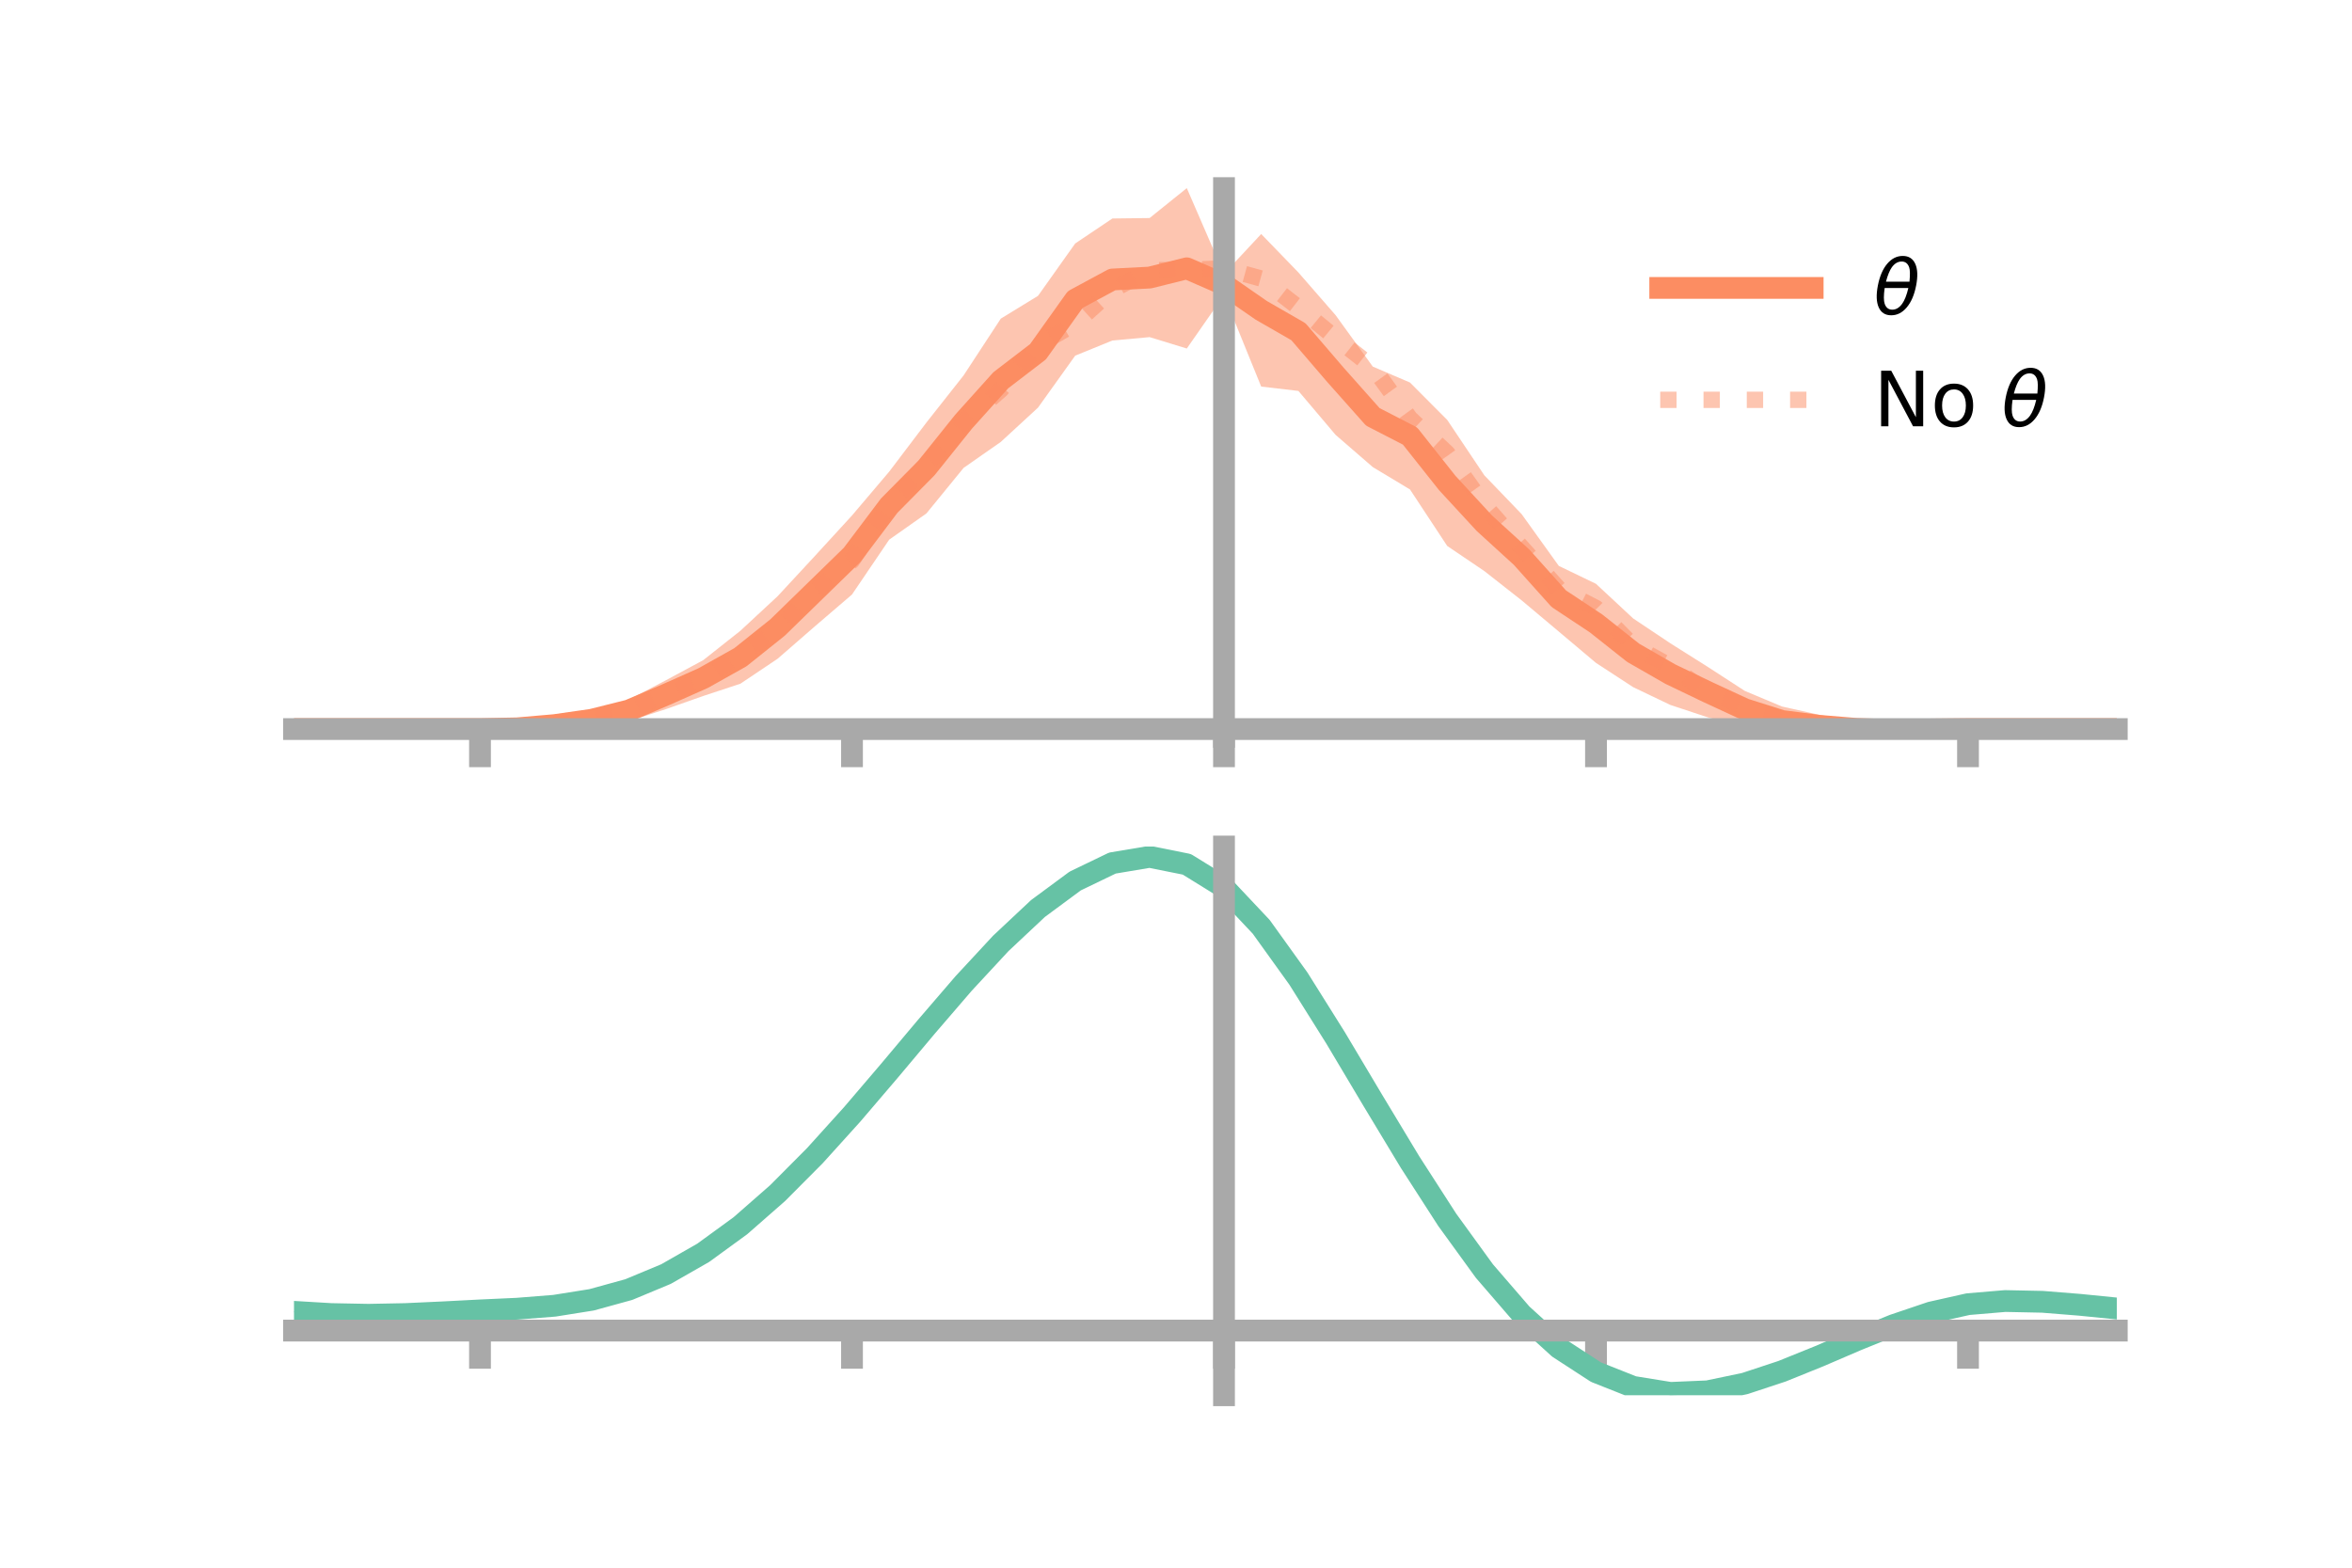 <?xml version="1.0" encoding="utf-8" standalone="no"?>
<!DOCTYPE svg PUBLIC "-//W3C//DTD SVG 1.1//EN"
  "http://www.w3.org/Graphics/SVG/1.1/DTD/svg11.dtd">
<!-- Created with matplotlib (https://matplotlib.org/) -->
<svg height="144pt" version="1.1" viewBox="0 0 216 144" width="216pt" xmlns="http://www.w3.org/2000/svg" xmlns:xlink="http://www.w3.org/1999/xlink">
 <defs>
  <style type="text/css">*{stroke-linecap:butt;stroke-linejoin:round;}</style>
 </defs>
 <g id="figure_1">
  <g id="patch_1">
   <path d="M 0 144 
L 216 144 
L 216 0 
L 0 0 
z
" style="fill:none;"/>
  </g>
  <g id="axes_1">
   <g id="patch_2">
    <path d="M 27 67.68 
L 194.4 67.68 
L 194.4 17.28 
L 27 17.28 
z
" style="fill:none;"/>
   </g>
   <g id="PolyCollection_1">
    <path clip-path="url(#pa0f50497af)" d="M 27 66.97 
L 27 66.97 
L 30.416 66.97 
L 33.833 66.97 
L 37.249 66.97 
L 40.665 66.97 
L 44.082 66.969 
L 47.498 66.759 
L 50.914 66.292 
L 54.331 65.412 
L 57.747 64.274 
L 61.163 62.48 
L 64.58 60.641 
L 67.996 57.938 
L 71.412 54.767 
L 74.829 51.078 
L 78.245 47.35 
L 81.661 43.322 
L 85.078 38.814 
L 88.494 34.484 
L 91.91 29.268 
L 95.327 27.175 
L 98.743 22.364 
L 102.159 20.069 
L 105.576 20.028 
L 108.992 17.28 
L 112.408 25.16 
L 115.824 21.495 
L 119.241 25.027 
L 122.657 28.95 
L 126.073 33.674 
L 129.49 35.139 
L 132.906 38.569 
L 136.322 43.667 
L 139.739 47.22 
L 143.155 51.98 
L 146.571 53.627 
L 149.988 56.809 
L 153.404 59.093 
L 156.82 61.246 
L 160.237 63.463 
L 163.653 64.897 
L 167.069 65.658 
L 170.486 66.249 
L 173.902 66.77 
L 177.318 66.865 
L 180.735 66.97 
L 184.151 66.97 
L 187.567 66.97 
L 190.984 66.97 
L 194.4 66.97 
L 194.4 66.97 
L 194.4 66.97 
L 190.984 66.97 
L 187.567 66.97 
L 184.151 66.97 
L 180.735 66.971 
L 177.318 67.147 
L 173.902 67.377 
L 170.486 67.654 
L 167.069 67.68 
L 163.653 67.556 
L 160.237 66.832 
L 156.82 65.884 
L 153.404 64.754 
L 149.988 63.121 
L 146.571 60.891 
L 143.155 58.013 
L 139.739 55.143 
L 136.322 52.459 
L 132.906 50.148 
L 129.49 44.961 
L 126.073 42.905 
L 122.657 39.945 
L 119.241 35.909 
L 115.824 35.509 
L 112.408 27.108 
L 108.992 32.013 
L 105.576 30.967 
L 102.159 31.277 
L 98.743 32.669 
L 95.327 37.444 
L 91.91 40.591 
L 88.494 42.979 
L 85.078 47.163 
L 81.661 49.57 
L 78.245 54.609 
L 74.829 57.538 
L 71.412 60.51 
L 67.996 62.802 
L 64.58 63.931 
L 61.163 65.133 
L 57.747 66.249 
L 54.331 66.822 
L 50.914 66.921 
L 47.498 67.046 
L 44.082 66.971 
L 40.665 66.97 
L 37.249 66.97 
L 33.833 66.97 
L 30.416 66.97 
L 27 66.97 
z
" style="fill:#fc8d62;fill-opacity:0.5;"/>
   </g>
   <g id="matplotlib.axis_1">
    <g id="xtick_1">
     <g id="line2d_1">
      <defs>
       <path d="M 0 0 
L 0 3.5 
" id="m57b45d8923" style="stroke:#a9a9a9;stroke-width:2;"/>
      </defs>
      <g>
       <use style="fill:#a9a9a9;stroke:#a9a9a9;stroke-width:2;" x="44.082" xlink:href="#m57b45d8923" y="66.97"/>
      </g>
     </g>
    </g>
    <g id="xtick_2">
     <g id="line2d_2">
      <g>
       <use style="fill:#a9a9a9;stroke:#a9a9a9;stroke-width:2;" x="78.245" xlink:href="#m57b45d8923" y="66.97"/>
      </g>
     </g>
    </g>
    <g id="xtick_3">
     <g id="line2d_3">
      <g>
       <use style="fill:#a9a9a9;stroke:#a9a9a9;stroke-width:2;" x="112.408" xlink:href="#m57b45d8923" y="66.97"/>
      </g>
     </g>
    </g>
    <g id="xtick_4">
     <g id="line2d_4">
      <g>
       <use style="fill:#a9a9a9;stroke:#a9a9a9;stroke-width:2;" x="146.571" xlink:href="#m57b45d8923" y="66.97"/>
      </g>
     </g>
    </g>
    <g id="xtick_5">
     <g id="line2d_5">
      <g>
       <use style="fill:#a9a9a9;stroke:#a9a9a9;stroke-width:2;" x="180.735" xlink:href="#m57b45d8923" y="66.97"/>
      </g>
     </g>
    </g>
   </g>
   <g id="matplotlib.axis_2"/>
   <g id="line2d_6">
    <path clip-path="url(#pa0f50497af)" d="M 27 66.97 
L 30.416 66.97 
L 33.833 66.97 
L 37.249 66.97 
L 40.665 66.97 
L 44.082 66.97 
L 47.498 66.902 
L 50.914 66.606 
L 54.331 66.117 
L 57.747 65.262 
L 61.163 63.806 
L 64.58 62.286 
L 67.996 60.37 
L 71.412 57.638 
L 74.829 54.308 
L 78.245 50.98 
L 81.661 46.446 
L 85.078 42.989 
L 88.494 38.731 
L 91.91 34.929 
L 95.327 32.31 
L 98.743 27.517 
L 102.159 25.673 
L 105.576 25.497 
L 108.992 24.646 
L 112.408 26.134 
L 115.824 28.502 
L 119.241 30.468 
L 122.657 34.448 
L 126.073 38.29 
L 129.49 40.05 
L 132.906 44.359 
L 136.322 48.063 
L 139.739 51.182 
L 143.155 54.996 
L 146.571 57.259 
L 149.988 59.965 
L 153.404 61.924 
L 156.82 63.565 
L 160.237 65.148 
L 163.653 66.227 
L 167.069 66.669 
L 170.486 66.952 
L 173.902 67.074 
L 177.318 67.006 
L 180.735 66.97 
L 184.151 66.97 
L 187.567 66.97 
L 190.984 66.97 
L 194.4 66.97 
" style="fill:none;stroke:#fc8d62;stroke-linecap:square;stroke-width:2;"/>
   </g>
   <g id="line2d_7">
    <path clip-path="url(#pa0f50497af)" d="M 27 66.97 
L 30.416 66.97 
L 33.833 66.97 
L 37.249 66.97 
L 40.665 66.97 
L 44.082 66.97 
L 47.498 66.91 
L 50.914 66.658 
L 54.331 65.999 
L 57.747 65.209 
L 61.163 63.825 
L 64.58 62.407 
L 67.996 60.09 
L 71.412 57.91 
L 74.829 54.331 
L 78.245 51.506 
L 81.661 46.366 
L 85.078 42.706 
L 88.494 38.795 
L 91.91 35.81 
L 95.327 31.696 
L 98.743 29.725 
L 102.159 26.631 
L 105.576 24.824 
L 108.992 24.802 
L 112.408 24.646 
L 115.824 25.586 
L 119.241 28.236 
L 122.657 31.042 
L 126.073 33.725 
L 129.49 38.431 
L 132.906 41.622 
L 136.322 46.407 
L 139.739 50.266 
L 143.155 54.087 
L 146.571 55.846 
L 149.988 59.319 
L 153.404 61.196 
L 156.82 63.573 
L 160.237 64.89 
L 163.653 66.146 
L 167.069 66.669 
L 170.486 67.058 
L 173.902 67.007 
L 177.318 66.994 
L 180.735 66.97 
L 184.151 66.97 
L 187.567 66.97 
L 190.984 66.97 
L 194.4 66.97 
" style="fill:none;stroke:#fc8d62;stroke-dasharray:1.5,2.475;stroke-dashoffset:0;stroke-opacity:0.5;stroke-width:1.5;"/>
   </g>
   <g id="patch_3">
    <path d="M 112.408 67.68 
L 112.408 17.28 
" style="fill:none;stroke:#a9a9a9;stroke-linecap:square;stroke-linejoin:miter;stroke-width:2;"/>
   </g>
   <g id="patch_4">
    <path d="M 194.4 67.68 
L 194.4 17.28 
" style="fill:none;"/>
   </g>
   <g id="patch_5">
    <path d="M 27 66.97 
L 194.4 66.97 
" style="fill:none;stroke:#a9a9a9;stroke-linecap:square;stroke-linejoin:miter;stroke-width:2;"/>
   </g>
   <g id="patch_6">
    <path d="M 27 17.28 
L 194.4 17.28 
" style="fill:none;"/>
   </g>
   <g id="legend_1">
    <g id="line2d_8">
     <path d="M 152.47 26.449 
L 166.47 26.449 
" style="fill:none;stroke:#fc8d62;stroke-linecap:square;stroke-width:2;"/>
    </g>
    <g id="line2d_9"/>
    <g id="text_1">
     <!-- $\theta$ -->
     <g transform="translate(172.07 28.899)scale(0.07 -0.07)">
      <defs>
       <path d="M 45.516 34.672 
L 14.453 34.672 
Q 12.359 20.062 14.5 13.875 
Q 17.188 6.25 24.469 6.25 
Q 31.781 6.25 37.359 13.922 
Q 42.234 20.656 45.516 34.672 
z
M 47.016 42.969 
Q 48.344 56.844 46.625 61.719 
Q 43.953 69.438 36.766 69.438 
Q 29.297 69.438 23.828 61.812 
Q 19.531 55.672 16.156 42.969 
z
M 38.188 76.766 
Q 49.906 76.766 54.594 66.406 
Q 59.281 56.109 55.719 37.844 
Q 52.203 19.625 43.453 9.281 
Q 34.766 -1.125 23.047 -1.125 
Q 11.281 -1.125 6.641 9.281 
Q 2 19.625 5.516 37.844 
Q 9.078 56.109 17.719 66.406 
Q 26.422 76.766 38.188 76.766 
z
" id="DejaVuSans-Oblique-952"/>
      </defs>
      <use transform="translate(0 0.234)" xlink:href="#DejaVuSans-Oblique-952"/>
     </g>
    </g>
    <g id="line2d_10">
     <path d="M 152.47 36.724 
L 166.47 36.724 
" style="fill:none;stroke:#fc8d62;stroke-dasharray:1.5,2.475;stroke-dashoffset:0;stroke-opacity:0.5;stroke-width:1.5;"/>
    </g>
    <g id="line2d_11"/>
    <g id="text_2">
     <!-- No $\theta$ -->
     <g transform="translate(172.07 39.174)scale(0.07 -0.07)">
      <defs>
       <path d="M 9.812 72.906 
L 23.094 72.906 
L 55.422 11.922 
L 55.422 72.906 
L 64.984 72.906 
L 64.984 0 
L 51.703 0 
L 19.391 60.984 
L 19.391 0 
L 9.812 0 
z
" id="DejaVuSans-78"/>
       <path d="M 30.609 48.391 
Q 23.391 48.391 19.188 42.75 
Q 14.984 37.109 14.984 27.297 
Q 14.984 17.484 19.156 11.844 
Q 23.344 6.203 30.609 6.203 
Q 37.797 6.203 41.984 11.859 
Q 46.188 17.531 46.188 27.297 
Q 46.188 37.016 41.984 42.703 
Q 37.797 48.391 30.609 48.391 
z
M 30.609 56 
Q 42.328 56 49.016 48.375 
Q 55.719 40.766 55.719 27.297 
Q 55.719 13.875 49.016 6.219 
Q 42.328 -1.422 30.609 -1.422 
Q 18.844 -1.422 12.172 6.219 
Q 5.516 13.875 5.516 27.297 
Q 5.516 40.766 12.172 48.375 
Q 18.844 56 30.609 56 
z
" id="DejaVuSans-111"/>
       <path id="DejaVuSans-32"/>
      </defs>
      <use transform="translate(0 0.234)" xlink:href="#DejaVuSans-78"/>
      <use transform="translate(74.805 0.234)" xlink:href="#DejaVuSans-111"/>
      <use transform="translate(135.986 0.234)" xlink:href="#DejaVuSans-32"/>
      <use transform="translate(167.773 0.234)" xlink:href="#DejaVuSans-Oblique-952"/>
     </g>
    </g>
   </g>
  </g>
  <g id="axes_2">
   <g id="patch_7">
    <path d="M 27 128.16 
L 194.4 128.16 
L 194.4 77.76 
L 27 77.76 
z
" style="fill:none;"/>
   </g>
   <g id="PolyCollection_2">
    <path clip-path="url(#p60f72dbcc3)" d="M 27 120.54 
L 27 120.459 
L 30.416 120.67 
L 33.833 120.737 
L 37.249 120.665 
L 40.665 120.498 
L 44.082 120.312 
L 47.498 120.15 
L 50.914 119.875 
L 54.331 119.324 
L 57.747 118.371 
L 61.163 116.926 
L 64.58 114.936 
L 67.996 112.393 
L 71.412 109.329 
L 74.829 105.811 
L 78.245 101.94 
L 81.661 97.845 
L 85.078 93.682 
L 88.494 89.624 
L 91.91 85.861 
L 95.327 82.591 
L 98.743 80.018 
L 102.159 78.342 
L 105.576 77.76 
L 108.992 78.459 
L 112.408 80.607 
L 115.824 84.288 
L 119.241 89.113 
L 122.657 94.643 
L 126.073 100.466 
L 129.49 106.221 
L 132.906 111.609 
L 136.322 116.395 
L 139.739 120.413 
L 143.155 123.562 
L 146.571 125.807 
L 149.988 127.172 
L 153.404 127.73 
L 156.82 127.591 
L 160.237 126.89 
L 163.653 125.781 
L 167.069 124.424 
L 170.486 122.982 
L 173.902 121.614 
L 177.318 120.473 
L 180.735 119.71 
L 184.151 119.424 
L 187.567 119.5 
L 190.984 119.784 
L 194.4 120.139 
L 194.4 120.247 
L 194.4 120.247 
L 190.984 119.917 
L 187.567 119.653 
L 184.151 119.588 
L 180.735 119.881 
L 177.318 120.654 
L 173.902 121.822 
L 170.486 123.235 
L 167.069 124.728 
L 163.653 126.134 
L 160.237 127.281 
L 156.82 128.007 
L 153.404 128.16 
L 149.988 127.613 
L 146.571 126.27 
L 143.155 124.072 
L 139.739 121.007 
L 136.322 117.11 
L 132.906 112.474 
L 129.49 107.256 
L 126.073 101.678 
L 122.657 96.03 
L 119.241 90.662 
L 115.824 85.975 
L 112.408 82.402 
L 108.992 80.323 
L 105.576 79.65 
L 102.159 80.215 
L 98.743 81.832 
L 95.327 84.309 
L 91.91 87.449 
L 88.494 91.055 
L 85.078 94.937 
L 81.661 98.914 
L 78.245 102.819 
L 74.829 106.509 
L 71.412 109.862 
L 67.996 112.786 
L 64.58 115.219 
L 61.163 117.133 
L 57.747 118.536 
L 54.331 119.467 
L 50.914 120.006 
L 47.498 120.272 
L 44.082 120.422 
L 40.665 120.593 
L 37.249 120.74 
L 33.833 120.798 
L 30.416 120.733 
L 27 120.54 
z
" style="fill:#66c2a5;fill-opacity:0.5;"/>
   </g>
   <g id="matplotlib.axis_3">
    <g id="xtick_6">
     <g id="line2d_12">
      <g>
       <use style="fill:#a9a9a9;stroke:#a9a9a9;stroke-width:2;" x="44.082" xlink:href="#m57b45d8923" y="122.221"/>
      </g>
     </g>
    </g>
    <g id="xtick_7">
     <g id="line2d_13">
      <g>
       <use style="fill:#a9a9a9;stroke:#a9a9a9;stroke-width:2;" x="78.245" xlink:href="#m57b45d8923" y="122.221"/>
      </g>
     </g>
    </g>
    <g id="xtick_8">
     <g id="line2d_14">
      <g>
       <use style="fill:#a9a9a9;stroke:#a9a9a9;stroke-width:2;" x="112.408" xlink:href="#m57b45d8923" y="122.221"/>
      </g>
     </g>
    </g>
    <g id="xtick_9">
     <g id="line2d_15">
      <g>
       <use style="fill:#a9a9a9;stroke:#a9a9a9;stroke-width:2;" x="146.571" xlink:href="#m57b45d8923" y="122.221"/>
      </g>
     </g>
    </g>
    <g id="xtick_10">
     <g id="line2d_16">
      <g>
       <use style="fill:#a9a9a9;stroke:#a9a9a9;stroke-width:2;" x="180.735" xlink:href="#m57b45d8923" y="122.221"/>
      </g>
     </g>
    </g>
   </g>
   <g id="matplotlib.axis_4"/>
   <g id="line2d_17">
    <path clip-path="url(#p60f72dbcc3)" d="M 27 120.499 
L 30.416 120.702 
L 33.833 120.768 
L 37.249 120.702 
L 40.665 120.545 
L 44.082 120.367 
L 47.498 120.211 
L 50.914 119.94 
L 54.331 119.395 
L 57.747 118.454 
L 61.163 117.03 
L 64.58 115.077 
L 67.996 112.589 
L 71.412 109.595 
L 74.829 106.16 
L 78.245 102.38 
L 81.661 98.38 
L 85.078 94.31 
L 88.494 90.34 
L 91.91 86.655 
L 95.327 83.45 
L 98.743 80.925 
L 102.159 79.278 
L 105.576 78.705 
L 108.992 79.391 
L 112.408 81.504 
L 115.824 85.131 
L 119.241 89.888 
L 122.657 95.337 
L 126.073 101.072 
L 129.49 106.738 
L 132.906 112.042 
L 136.322 116.753 
L 139.739 120.71 
L 143.155 123.817 
L 146.571 126.038 
L 149.988 127.393 
L 153.404 127.945 
L 156.82 127.799 
L 160.237 127.086 
L 163.653 125.957 
L 167.069 124.576 
L 170.486 123.108 
L 173.902 121.718 
L 177.318 120.563 
L 180.735 119.795 
L 184.151 119.506 
L 187.567 119.577 
L 190.984 119.851 
L 194.4 120.193 
" style="fill:none;stroke:#66c2a5;stroke-linecap:square;stroke-width:2;"/>
   </g>
   <g id="patch_8">
    <path d="M 112.408 128.16 
L 112.408 77.76 
" style="fill:none;stroke:#a9a9a9;stroke-linecap:square;stroke-linejoin:miter;stroke-width:2;"/>
   </g>
   <g id="patch_9">
    <path d="M 194.4 128.16 
L 194.4 77.76 
" style="fill:none;"/>
   </g>
   <g id="patch_10">
    <path d="M 27 122.221 
L 194.4 122.221 
" style="fill:none;stroke:#a9a9a9;stroke-linecap:square;stroke-linejoin:miter;stroke-width:2;"/>
   </g>
   <g id="patch_11">
    <path d="M 27 77.76 
L 194.4 77.76 
" style="fill:none;"/>
   </g>
  </g>
 </g>
 <defs>
  <clipPath id="pa0f50497af">
   <rect height="50.4" width="167.4" x="27" y="17.28"/>
  </clipPath>
  <clipPath id="p60f72dbcc3">
   <rect height="50.4" width="167.4" x="27" y="77.76"/>
  </clipPath>
 </defs>
</svg>
